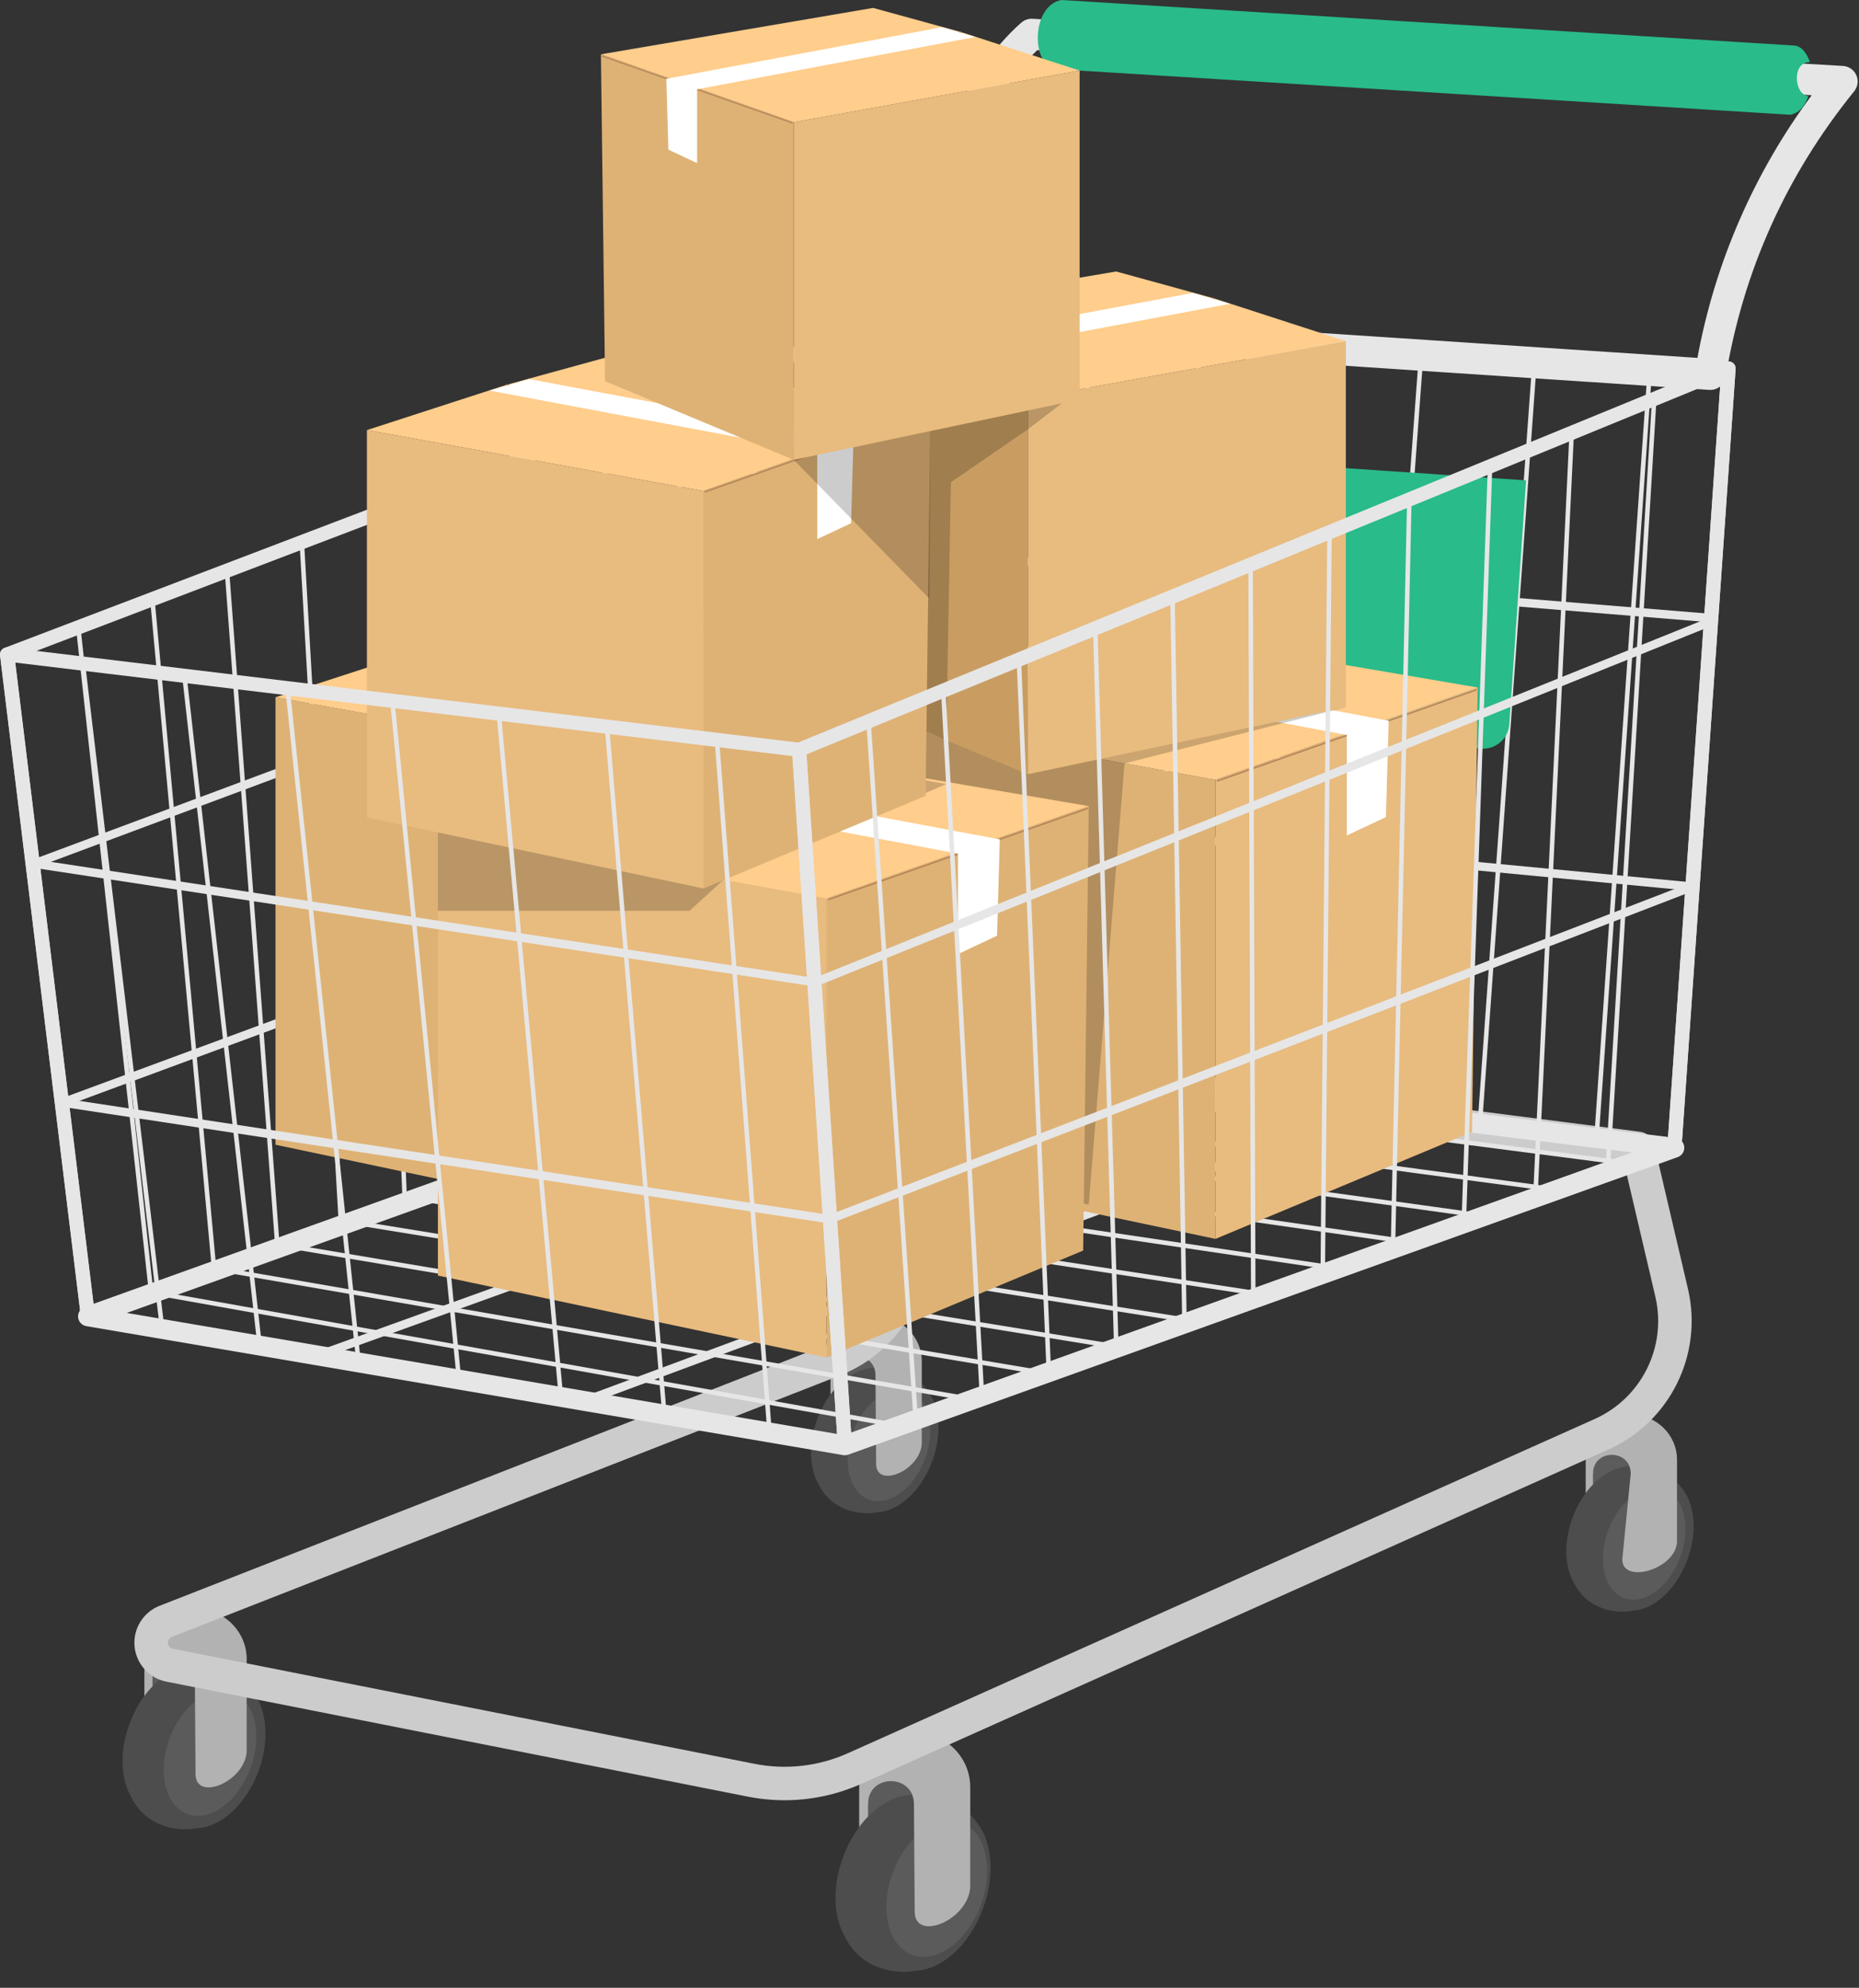 <?xml version="1.0" encoding="UTF-8"?>
<svg width="275px" height="294px" viewBox="0 0 275 294" version="1.1" xmlns="http://www.w3.org/2000/svg" xmlns:xlink="http://www.w3.org/1999/xlink">
    <rect x="0" y="0" width="275" height="294" fill="#333333" stroke="none"/>
    <title>ilus-master-stokis</title>
    <g id="website" stroke="none" stroke-width="1" fill="none" fill-rule="evenodd">
        <g id="11a.-daftar-master-stokis" transform="translate(-546, -205)" fill-rule="nonzero">
            <g id="ilus-master-stokis" transform="translate(546, 205)">
                <path d="M253.019,57.668 L252.865,57.668 L133.448,49.753 C132.776,49.709 132.158,49.372 131.755,48.833 C131.353,48.293 131.207,47.605 131.355,46.948 C136.449,24.751 142.904,10.478 151.091,3.339 C151.545,2.944 152.136,2.741 152.738,2.776 L272.633,9.753 C273.495,9.804 274.256,10.332 274.605,11.122 C274.953,11.912 274.83,12.83 274.287,13.501 C264.253,25.877 257.857,40.095 255.28,55.747 C255.095,56.853 254.14,57.664 253.019,57.668 L253.019,57.668 Z M136.463,45.34 L251.099,52.932 C253.692,38.862 259.475,25.573 268.005,14.086 L153.437,7.421 C146.719,13.774 141.016,26.519 136.463,45.34 Z" id="Shape" fill="#E6E6E6"></path>
                <path d="M267.732,9.176 C267.339,8.028 266.598,6.856 265.469,6.74 L157.028,0 C152.457,0.825 152.455,9.981 156.409,10.234 L264.842,16.974 C266.142,16.709 266.991,15.731 267.51,14.198 C265.469,14.12 264.93,9.219 267.732,9.176 Z" id="Path" fill="#29BB89"></path>
                <path d="M135.312,287.287 L135.312,287.287 C130.784,287.275 127.116,283.608 127.103,279.08 L127.103,264.427 C127.116,259.901 130.781,256.234 135.308,256.22 L135.308,256.22 C139.835,256.233 143.502,259.9 143.515,264.427 L143.515,279.08 C143.502,283.605 139.837,287.272 135.312,287.287 L135.312,287.287 Z" id="Path" fill="#5B5B5B"></path>
                <polygon id="Path" fill="#B2B2B2" points="127.107 264.427 127.107 283.729 128.405 282.814 128.405 262.858"></polygon>
                <path d="M133.707,265.62 C133.707,265.62 141.716,263.732 145.436,271.094 C149.157,278.457 138.109,290.995 135.378,291.49 C132.648,291.985 127.472,291.382 125.06,286.58 C122.647,281.777 127.543,268.246 133.707,265.62 Z" id="Path" fill="#4D4D4D"></path>
                <ellipse id="Oval" fill="#4D4D4D" transform="translate(132.49, 277.52) rotate(-69.58) translate(-132.49, -277.52) " cx="132.49" cy="277.52" rx="12.458" ry="8.284"></ellipse>
                <ellipse id="Oval" fill="#4D4D4D" transform="translate(137.632, 279.435) rotate(-69.58) translate(-137.632, -279.435) " cx="137.632" cy="279.435" rx="12.458" ry="8.284"></ellipse>
                <ellipse id="Oval" fill="#5B5B5B" transform="translate(138.577, 279.351) rotate(-69.578) translate(-138.577, -279.351) " cx="138.577" cy="279.351" rx="10.435" ry="6.94"></ellipse>
                <path d="M123.852,263.944 L123.824,263.944 L123.824,263.675 C123.824,263.765 123.834,263.856 123.852,263.944 Z" id="Path" fill="#5B5B5B"></path>
                <path d="M135.312,256.22 L135.312,256.22 C130.794,256.22 127.107,259.854 127.107,264.296 L128.405,266.828 C128.405,262.292 135.196,262.31 135.196,266.828 L135.312,282.739 C135.312,287.23 143.13,284.065 143.519,279.215 L143.519,264.298 C143.519,259.854 139.826,256.22 135.312,256.22 Z" id="Path" fill="#B2B2B2"></path>
                <rect id="Rectangle" fill="#5C5C5C" x="21.363" y="237.93" width="15.124" height="28.627" rx="7.562"></rect>
                <polygon id="Path" fill="#B2B2B2" points="21.363 245.491 21.363 263.278 22.561 262.435 22.561 244.045"></polygon>
                <path d="M27.446,246.591 C27.446,246.591 34.826,244.85 38.25,251.633 C41.674,258.416 31.499,269.973 28.982,270.429 C26.466,270.884 21.697,270.328 19.473,265.91 C17.249,261.493 21.765,249.011 27.446,246.591 Z" id="Path" fill="#4D4D4D"></path>
                <ellipse id="Oval" fill="#4D4D4D" transform="translate(26.334, 257.557) rotate(-69.58) translate(-26.334, -257.557) " cx="26.334" cy="257.557" rx="11.48" ry="7.634"></ellipse>
                <ellipse id="Oval" fill="#4D4D4D" transform="translate(31.07, 259.321) rotate(-69.58) translate(-31.07, -259.321) " cx="31.07" cy="259.321" rx="11.48" ry="7.634"></ellipse>
                <ellipse id="Oval" fill="#5B5B5B" transform="translate(31.07, 259.321) rotate(-69.58) translate(-31.07, -259.321) " cx="31.07" cy="259.321" rx="9.586" ry="6.374"></ellipse>
                <path d="M18.365,245.047 L18.34,245.047 L18.34,244.797 C18.34,244.881 18.349,244.965 18.365,245.047 L18.365,245.047 Z" id="Path" fill="#5B5B5B"></path>
                <path d="M28.926,237.93 L28.926,237.93 C24.767,237.93 21.363,241.269 21.363,245.371 L22.559,247.707 C22.559,243.528 28.819,243.536 28.819,247.707 L28.926,262.367 C28.926,266.504 36.129,263.591 36.488,259.12 L36.488,245.369 C36.488,241.277 33.084,237.93 28.926,237.93 Z" id="Path" fill="#B2B2B2"></path>
                <path d="M129.605,220.235 L129.605,220.235 C125.883,220.225 122.867,217.21 122.858,213.487 L122.858,201.44 C122.868,197.718 125.883,194.703 129.605,194.692 L129.605,194.692 C133.327,194.703 136.342,197.718 136.353,201.44 L136.353,213.487 C136.342,217.21 133.327,220.224 129.605,220.235 Z" id="Path" fill="#5C5C5C"></path>
                <polygon id="Path" fill="#B2B2B2" points="122.858 201.44 122.858 217.31 123.924 216.558 123.924 200.149"></polygon>
                <path d="M128.281,202.422 C128.281,202.422 134.866,200.868 137.924,206.921 C140.983,212.973 131.902,223.286 129.654,223.69 C127.407,224.095 123.154,223.602 121.17,219.652 C119.186,215.701 123.217,204.581 128.281,202.422 Z" id="Path" fill="#4D4D4D"></path>
                <ellipse id="Oval" fill="#4D4D4D" transform="translate(127.29, 212.247) rotate(-69.57) translate(-127.29, -212.247) " cx="127.29" cy="212.247" rx="10.242" ry="6.81"></ellipse>
                <ellipse id="Oval" fill="#4D4D4D" transform="translate(131.508, 213.779) rotate(-69.58) translate(-131.508, -213.779) " cx="131.508" cy="213.779" rx="10.242" ry="6.81"></ellipse>
                <ellipse id="Oval" fill="#5B5B5B" transform="translate(131.508, 213.779) rotate(-69.58) translate(-131.508, -213.779) " cx="131.508" cy="213.779" rx="8.553" ry="5.689"></ellipse>
                <path d="M120.18,201.043 L120.159,201.043 L120.159,200.821 C120.159,200.896 120.166,200.97 120.18,201.043 L120.18,201.043 Z" id="Path" fill="#5B5B5B"></path>
                <path d="M129.605,194.692 L129.605,194.692 C125.893,194.692 122.858,197.68 122.858,201.332 L123.924,203.414 C123.924,199.682 129.509,199.694 129.509,203.414 L129.605,216.495 C129.605,220.186 136.033,217.585 136.353,213.595 L136.353,201.332 C136.353,197.68 133.316,194.692 129.605,194.692 Z" id="Path" fill="#B2B2B2"></path>
                <path d="M241.327,234.793 L241.327,234.793 C237.604,234.782 234.59,231.767 234.579,228.045 L234.579,215.998 C234.59,212.276 237.604,209.261 241.327,209.25 L241.327,209.25 C245.049,209.261 248.063,212.276 248.074,215.998 L248.074,228.045 C248.063,231.767 245.049,234.782 241.327,234.793 Z" id="Path" fill="#5C5C5C"></path>
                <polygon id="Path" fill="#B2B2B2" points="234.579 215.998 234.579 231.868 235.646 231.116 235.646 214.707"></polygon>
                <path d="M240.007,216.978 C240.007,216.978 246.591,215.426 249.65,221.478 C252.708,227.531 243.627,237.842 241.38,238.248 C239.132,238.655 234.88,238.16 232.896,234.21 C230.912,230.259 234.946,219.137 240.007,216.978 Z" id="Path" fill="#4D4D4D"></path>
                <ellipse id="Oval" fill="#4D4D4D" transform="translate(239.022, 226.81) rotate(-69.57) translate(-239.022, -226.81) " cx="239.022" cy="226.81" rx="10.242" ry="6.81"></ellipse>
                <ellipse id="Oval" fill="#4D4D4D" transform="translate(243.223, 228.333) rotate(-69.58) translate(-243.223, -228.333) " cx="243.223" cy="228.333" rx="10.242" ry="6.81"></ellipse>
                <ellipse id="Oval" fill="#5B5B5B" transform="translate(243.223, 228.333) rotate(-69.58) translate(-243.223, -228.333) " cx="243.223" cy="228.333" rx="8.553" ry="5.689"></ellipse>
                <path d="M231.904,215.601 L231.88,215.601 L231.88,215.379 C231.88,215.454 231.888,215.528 231.904,215.601 L231.904,215.601 Z" id="Path" fill="#5B5B5B"></path>
                <path d="M241.327,209.25 L241.327,209.25 C237.614,209.25 234.579,212.238 234.579,215.89 L235.646,217.97 C235.646,214.238 241.23,214.25 241.23,217.97 L239.985,230.642 C239.985,234.335 247.754,232.143 248.074,228.153 L248.074,215.884 C248.074,212.238 245.037,209.25 241.327,209.25 Z" id="Path" fill="#B2B2B2"></path>
                <path d="M116.069,266.26 C114.238,266.26 112.411,266.08 110.616,265.724 L24.612,248.72 C22.054,248.215 20.136,246.083 19.904,243.486 C19.672,240.889 21.182,238.45 23.61,237.5 L122.418,198.837 C129.566,196.048 133.679,188.528 132.171,181.005 L127.167,155.928 C127.009,155.144 127.239,154.332 127.785,153.747 C128.33,153.162 129.125,152.877 129.918,152.981 L242.6,167.386 C243.625,167.517 244.461,168.271 244.697,169.277 L249.74,190.805 C251.908,200.464 246.982,210.316 237.954,214.377 L127.458,263.814 C123.877,265.424 119.995,266.257 116.069,266.26 Z M132.701,158.328 L137.023,180.026 C139.005,189.906 133.604,199.782 124.217,203.444 L25.409,242.104 C25.03,242.252 24.794,242.632 24.83,243.038 C24.867,243.443 25.167,243.775 25.566,243.853 L111.584,260.868 C116.255,261.8 121.099,261.25 125.443,259.296 L235.929,209.859 C242.801,206.769 246.553,199.272 244.906,191.919 L240.26,172.079 L132.701,158.328 Z" id="Shape" fill="#CCCCCC"></path>
                <path d="M247.693,170.802 C247.651,170.805 247.608,170.805 247.565,170.802 L124.627,155.617 C124.074,155.549 123.671,155.058 123.712,154.501 L131.717,46.514 C131.76,45.943 132.255,45.512 132.827,45.548 L255.769,53.458 C256.047,53.475 256.307,53.603 256.491,53.812 C256.676,54.022 256.769,54.296 256.751,54.574 L248.746,169.829 C248.713,170.382 248.254,170.812 247.701,170.812 L247.693,170.802 Z M125.873,153.663 L246.727,168.592 L254.584,55.487 L133.726,47.703 L125.873,153.663 Z" id="Shape" fill="#E6E6E6"></path>
                <polygon id="Rectangle" fill="#E6E6E6" transform="translate(191.666, 86.376) rotate(-85.31) translate(-191.666, -86.376) " points="191.038 24.695 192.293 24.695 192.293 148.057 191.038 148.057"></polygon>
                <polygon id="Rectangle" fill="#E6E6E6" transform="translate(188.881, 125.287) rotate(-84.56) translate(-188.881, -125.287) " points="188.253 63.501 189.509 63.501 189.509 187.072 188.253 187.072"></polygon>
                <path d="M136.942,156.381 L136.913,156.381 C136.824,156.374 136.743,156.331 136.685,156.264 C136.628,156.196 136.601,156.108 136.608,156.02 L145.589,47.239 C145.591,47.113 145.662,46.999 145.775,46.943 C145.887,46.886 146.021,46.897 146.123,46.971 C146.224,47.045 146.276,47.17 146.257,47.294 L137.274,156.075 C137.26,156.248 137.116,156.381 136.942,156.381 L136.942,156.381 Z" id="Path" fill="#E6E6E6"></path>
                <path d="M152.791,158.344 L152.763,158.344 C152.579,158.327 152.443,158.166 152.457,157.982 L161.283,48.282 C161.284,48.157 161.356,48.042 161.468,47.986 C161.58,47.93 161.715,47.941 161.816,48.015 C161.918,48.088 161.97,48.213 161.95,48.337 L153.125,158.037 C153.11,158.211 152.965,158.344 152.791,158.344 L152.791,158.344 Z" id="Path" fill="#E6E6E6"></path>
                <path d="M168.906,160.339 L168.881,160.339 C168.696,160.324 168.559,160.163 168.572,159.978 L177.241,49.345 C177.247,49.256 177.288,49.173 177.356,49.115 C177.423,49.057 177.512,49.028 177.601,49.036 C177.785,49.051 177.923,49.212 177.909,49.396 L169.24,160.031 C169.226,160.205 169.081,160.339 168.906,160.339 L168.906,160.339 Z" id="Path" fill="#E6E6E6"></path>
                <path d="M185.295,162.369 L185.269,162.369 C185.085,162.354 184.948,162.193 184.961,162.009 L193.463,50.433 C193.471,50.314 193.543,50.208 193.651,50.156 C193.759,50.104 193.886,50.114 193.985,50.182 C194.084,50.25 194.139,50.365 194.129,50.484 L185.629,162.06 C185.615,162.234 185.47,162.369 185.295,162.369 Z" id="Path" fill="#E6E6E6"></path>
                <path d="M201.963,164.433 L201.945,164.433 C201.856,164.427 201.774,164.386 201.716,164.319 C201.658,164.252 201.63,164.164 201.637,164.076 L209.964,51.517 C209.973,51.398 210.045,51.293 210.153,51.241 C210.26,51.189 210.388,51.199 210.487,51.267 C210.585,51.334 210.641,51.449 210.631,51.569 L202.304,164.127 C202.288,164.303 202.139,164.436 201.963,164.433 L201.963,164.433 Z" id="Path" fill="#E6E6E6"></path>
                <path d="M218.917,166.531 L218.892,166.531 C218.707,166.518 218.569,166.358 218.581,166.174 L226.729,52.633 C226.743,52.449 226.903,52.31 227.088,52.323 C227.272,52.337 227.411,52.498 227.397,52.682 L219.249,166.223 C219.237,166.397 219.092,166.531 218.917,166.531 Z" id="Path" fill="#E6E6E6"></path>
                <path d="M236.164,168.668 L236.141,168.668 C236.052,168.662 235.969,168.621 235.911,168.554 C235.853,168.487 235.824,168.4 235.83,168.311 L243.786,53.771 C243.794,53.651 243.866,53.546 243.973,53.493 C244.081,53.441 244.208,53.45 244.307,53.517 C244.406,53.584 244.462,53.698 244.454,53.818 L236.498,168.356 C236.487,168.532 236.341,168.668 236.164,168.668 Z" id="Path" fill="#E6E6E6"></path>
                <path d="M219.047,110.722 L161.037,105.683 C158.916,105.495 157.34,103.638 157.501,101.515 L160.151,66.614 L225.749,71.045 L223.268,107.107 C223.198,108.15 222.711,109.121 221.917,109.801 C221.122,110.481 220.088,110.813 219.047,110.722 Z" id="Path" fill="#29BB89"></path>
                <path d="M22.376,191.665 C22.206,191.665 22.062,191.536 22.044,191.367 L11.24,92.828 C11.235,92.653 11.365,92.502 11.54,92.483 C11.714,92.464 11.874,92.583 11.906,92.755 L22.71,191.294 C22.73,191.478 22.597,191.643 22.414,191.663 L22.376,191.665 Z" id="Path" fill="#E6E6E6"></path>
                <path d="M31.699,188.318 C31.526,188.318 31.381,188.186 31.365,188.013 L22.205,88.638 C22.195,88.519 22.248,88.403 22.346,88.335 C22.443,88.266 22.57,88.254 22.678,88.304 C22.787,88.354 22.86,88.458 22.871,88.577 L32.027,187.953 C32.035,188.041 32.008,188.129 31.951,188.197 C31.895,188.265 31.813,188.308 31.725,188.316 L31.699,188.318 Z" id="Path" fill="#E6E6E6"></path>
                <path d="M41.063,184.959 C40.888,184.959 40.743,184.823 40.729,184.649 L33.235,84.43 C33.227,84.311 33.282,84.196 33.381,84.129 C33.48,84.062 33.607,84.052 33.715,84.104 C33.823,84.156 33.894,84.262 33.903,84.381 L41.393,184.597 C41.4,184.686 41.372,184.774 41.314,184.841 C41.256,184.909 41.174,184.95 41.085,184.957 L41.063,184.959 Z" id="Path" fill="#E6E6E6"></path>
                <path d="M50.457,181.584 C50.279,181.584 50.132,181.445 50.123,181.268 L44.312,80.201 C44.303,80.017 44.444,79.859 44.629,79.847 C44.812,79.842 44.968,79.981 44.982,80.164 L50.791,181.231 C50.796,181.319 50.766,181.406 50.707,181.473 C50.648,181.539 50.565,181.579 50.477,181.584 L50.457,181.584 Z" id="Path" fill="#E6E6E6"></path>
                <path d="M59.894,178.198 C59.714,178.198 59.566,178.055 59.56,177.875 L55.435,75.952 C55.43,75.833 55.489,75.72 55.59,75.656 C55.691,75.592 55.818,75.587 55.924,75.642 C56.029,75.698 56.098,75.805 56.103,75.925 L60.218,177.85 C60.222,177.938 60.19,178.025 60.13,178.09 C60.07,178.155 59.986,178.194 59.898,178.198 L59.894,178.198 Z" id="Path" fill="#E6E6E6"></path>
                <path d="M69.368,174.795 C69.186,174.795 69.038,174.651 69.034,174.469 L66.628,71.684 C66.616,71.558 66.674,71.437 66.78,71.369 C66.886,71.301 67.021,71.298 67.13,71.361 C67.239,71.424 67.304,71.542 67.297,71.668 L69.704,174.453 C69.707,174.638 69.561,174.791 69.376,174.795 L69.368,174.795 Z" id="Path" fill="#E6E6E6"></path>
                <path d="M78.881,171.381 C78.698,171.381 78.548,171.233 78.547,171.049 L77.868,67.394 C77.867,67.209 78.015,67.058 78.2,67.056 L78.2,67.056 C78.384,67.056 78.534,67.205 78.534,67.39 L79.215,171.043 C79.215,171.228 79.066,171.379 78.881,171.381 L78.881,171.381 Z" id="Path" fill="#E6E6E6"></path>
                <path d="M88.434,167.953 L88.434,167.953 C88.249,167.951 88.101,167.8 88.102,167.616 L89.163,63.084 C89.165,62.9 89.315,62.753 89.499,62.754 L89.499,62.754 C89.587,62.754 89.672,62.791 89.734,62.854 C89.796,62.918 89.83,63.003 89.829,63.092 L88.768,167.623 C88.766,167.806 88.617,167.953 88.434,167.953 L88.434,167.953 Z" id="Path" fill="#E6E6E6"></path>
                <path d="M98.03,164.51 L98.02,164.51 C97.932,164.508 97.847,164.471 97.786,164.406 C97.725,164.342 97.692,164.257 97.694,164.168 L100.511,58.752 C100.512,58.663 100.549,58.578 100.614,58.517 C100.679,58.456 100.766,58.424 100.855,58.428 C100.944,58.43 101.028,58.468 101.089,58.532 C101.151,58.597 101.183,58.683 101.181,58.772 L98.36,164.184 C98.355,164.363 98.209,164.507 98.03,164.51 L98.03,164.51 Z" id="Path" fill="#E6E6E6"></path>
                <path d="M107.655,161.053 L107.642,161.053 C107.457,161.043 107.315,160.887 107.321,160.703 L111.91,54.399 C111.929,54.223 112.081,54.092 112.258,54.099 C112.435,54.106 112.576,54.25 112.58,54.427 L107.989,160.73 C107.983,160.91 107.835,161.053 107.655,161.053 Z" id="Path" fill="#E6E6E6"></path>
                <path d="M117.326,157.58 L117.306,157.58 C117.218,157.574 117.135,157.534 117.076,157.468 C117.017,157.402 116.987,157.315 116.992,157.226 L123.37,50.025 C123.39,49.847 123.545,49.715 123.724,49.725 C123.903,49.736 124.042,49.885 124.04,50.064 L117.66,157.265 C117.65,157.442 117.503,157.581 117.326,157.58 L117.326,157.58 Z" id="Path" fill="#E6E6E6"></path>
                <path d="M13.008,195.739 C12.814,195.739 12.624,195.686 12.458,195.584 C12.187,195.418 12.007,195.136 11.969,194.82 L0.008,96.928 C-0.05,96.45 0.224,95.995 0.674,95.824 L132.387,45.615 C132.721,45.486 133.098,45.538 133.385,45.752 C133.673,45.966 133.83,46.312 133.803,46.669 L125.798,154.657 C125.769,155.069 125.498,155.425 125.109,155.564 L13.366,195.678 C13.251,195.719 13.13,195.739 13.008,195.739 Z M2.192,97.488 L13.886,193.266 L123.763,153.824 L131.597,48.156 L2.192,97.488 Z" id="Shape" fill="#E6E6E6"></path>
                <polygon id="Rectangle" fill="#E6E6E6" transform="translate(67.522, 104.433) rotate(-20.45) translate(-67.522, -104.433) " points="0.622 103.805 134.421 103.805 134.421 105.061 0.622 105.061"></polygon>
                <polygon id="Rectangle" fill="#E6E6E6" transform="translate(68.319, 141.243) rotate(-20.28) translate(-68.319, -141.243) " points="5.369 140.615 131.269 140.615 131.269 141.871 5.369 141.871"></polygon>
                <path d="M133.064,211.205 L133.006,211.205 L22.669,191.526 C22.545,191.512 22.439,191.43 22.394,191.313 C22.349,191.196 22.371,191.064 22.455,190.97 C22.537,190.876 22.665,190.836 22.787,190.866 L133.123,210.541 C133.298,210.567 133.421,210.725 133.406,210.9 C133.39,211.076 133.241,211.209 133.064,211.205 Z" id="Path" fill="#E6E6E6"></path>
                <path d="M143.886,207.323 C143.867,207.325 143.848,207.325 143.829,207.323 L32.42,188.047 C32.302,188.028 32.203,187.946 32.161,187.834 C32.119,187.721 32.14,187.595 32.218,187.503 C32.295,187.411 32.416,187.367 32.534,187.389 L143.943,206.651 C144.117,206.678 144.24,206.835 144.225,207.01 C144.21,207.185 144.062,207.319 143.886,207.315 L143.886,207.323 Z" id="Path" fill="#E6E6E6"></path>
                <path d="M154.706,203.444 L154.649,203.444 L42.152,184.564 C41.974,184.528 41.858,184.357 41.888,184.179 C41.918,184.001 42.084,183.878 42.264,183.902 L154.761,202.778 C154.93,202.81 155.048,202.964 155.033,203.135 C155.019,203.307 154.878,203.44 154.706,203.444 Z" id="Path" fill="#E6E6E6"></path>
                <path d="M165.52,199.564 C165.502,199.566 165.484,199.566 165.467,199.564 L51.889,181.079 C51.707,181.049 51.583,180.878 51.613,180.695 C51.643,180.513 51.815,180.389 51.997,180.419 L165.573,198.9 C165.746,198.927 165.869,199.082 165.856,199.257 C165.841,199.431 165.695,199.565 165.52,199.564 L165.52,199.564 Z" id="Path" fill="#E6E6E6"></path>
                <path d="M176.332,195.686 L176.279,195.686 L61.624,177.596 C61.499,177.586 61.39,177.506 61.342,177.39 C61.294,177.274 61.315,177.14 61.397,177.045 C61.478,176.949 61.606,176.906 61.728,176.934 L176.385,195.02 C176.553,195.052 176.671,195.206 176.659,195.377 C176.644,195.548 176.503,195.682 176.332,195.686 L176.332,195.686 Z" id="Path" fill="#E6E6E6"></path>
                <path d="M187.14,191.811 L187.088,191.811 L71.356,174.116 C71.238,174.097 71.138,174.017 71.095,173.906 C71.051,173.794 71.072,173.668 71.146,173.575 C71.221,173.482 71.34,173.435 71.458,173.454 L187.191,191.145 C187.374,191.16 187.51,191.32 187.497,191.503 C187.482,191.686 187.323,191.824 187.14,191.811 L187.14,191.811 Z" id="Path" fill="#E6E6E6"></path>
                <path d="M197.946,187.935 L197.896,187.935 L81.085,170.635 C80.963,170.622 80.857,170.543 80.81,170.429 C80.762,170.315 80.782,170.184 80.86,170.088 C80.938,169.992 81.062,169.947 81.184,169.971 L197.995,187.269 C198.175,187.286 198.309,187.445 198.297,187.626 C198.283,187.807 198.127,187.944 197.946,187.935 L197.946,187.935 Z" id="Path" fill="#E6E6E6"></path>
                <path d="M208.748,184.061 L208.7,184.061 L90.813,167.154 C90.695,167.137 90.594,167.058 90.55,166.948 C90.505,166.837 90.523,166.711 90.597,166.617 C90.671,166.523 90.789,166.475 90.907,166.492 L208.795,183.385 C208.974,183.404 209.107,183.561 209.095,183.741 C209.082,183.921 208.928,184.059 208.748,184.051 L208.748,184.061 Z" id="Path" fill="#E6E6E6"></path>
                <path d="M219.546,180.187 L219.501,180.187 L100.537,163.687 C100.353,163.661 100.225,163.493 100.25,163.31 C100.277,163.127 100.445,162.999 100.629,163.023 L219.593,179.523 C219.766,179.55 219.889,179.705 219.878,179.879 C219.865,180.054 219.721,180.189 219.546,180.191 L219.546,180.187 Z" id="Path" fill="#E6E6E6"></path>
                <path d="M230.342,176.314 L230.297,176.314 L110.258,160.206 C110.14,160.19 110.038,160.112 109.993,160.002 C109.947,159.891 109.964,159.764 110.037,159.67 C110.11,159.575 110.228,159.526 110.347,159.542 L230.385,175.65 C230.563,175.669 230.695,175.825 230.684,176.003 C230.671,176.182 230.521,176.32 230.342,176.316 L230.342,176.314 Z" id="Path" fill="#E6E6E6"></path>
                <path d="M241.134,172.444 L241.091,172.444 L119.976,156.729 C119.793,156.705 119.664,156.537 119.687,156.354 C119.698,156.265 119.744,156.185 119.814,156.131 C119.885,156.076 119.974,156.053 120.062,156.065 L241.177,171.78 C241.35,171.806 241.473,171.96 241.463,172.134 C241.451,172.308 241.308,172.444 241.134,172.448 L241.134,172.444 Z" id="Path" fill="#E6E6E6"></path>
                <polygon id="Rectangle" fill="#E6E6E6" transform="translate(104.355, 179.799) rotate(-19.83) translate(-104.355, -179.799) " points="43.4 179.171 165.31 179.171 165.31 180.427 43.4 180.427"></polygon>
                <polygon id="Rectangle" fill="#E6E6E6" transform="translate(144.454, 185.692) rotate(-20.36) translate(-144.454, -185.692) " points="82.607 185.064 206.301 185.064 206.301 186.32 82.607 186.32"></polygon>
                <path d="M124.979,215.236 C124.896,215.236 124.813,215.229 124.732,215.216 L12.763,196.138 C12.107,196.025 11.61,195.485 11.552,194.822 C11.494,194.159 11.889,193.541 12.515,193.315 L124.26,153.199 C124.476,153.122 124.707,153.097 124.934,153.124 L247.872,168.303 C248.545,168.387 249.072,168.921 249.147,169.595 C249.222,170.268 248.826,170.906 248.188,171.136 L125.472,215.149 C125.314,215.206 125.147,215.236 124.979,215.236 L124.979,215.236 Z M18.754,194.186 L124.846,212.258 L241.403,170.452 L124.916,156.071 L18.754,194.186 Z" id="Shape" fill="#E6E6E6"></path>
                <polygon id="Path" fill="#DEB275" points="98.25 181.431 40.753 169.309 40.753 103.135 98.25 113.54"></polygon>
                <polygon id="Path" fill="#FFCD8C" points="40.753 103.135 64.6 95.399 82.291 90.542 137.034 99.874 98.25 113.54"></polygon>
                <polygon id="Path" fill="#DEB275" points="98.25 181.431 136.205 165.61 137.034 99.874 98.25 113.54"></polygon>
                <path d="M121.174,105.84 L121.154,105.84 L64.581,95.508 C64.552,95.503 64.527,95.487 64.511,95.463 C64.495,95.439 64.489,95.41 64.494,95.382 C64.506,95.324 64.562,95.286 64.62,95.295 L121.194,105.628 C121.252,105.639 121.291,105.695 121.28,105.754 C121.269,105.804 121.225,105.839 121.174,105.84 Z" id="Path" fill="#B38358"></path>
                <path d="M98.549,113.798 C98.496,113.798 98.451,113.76 98.442,113.708 C98.433,113.656 98.463,113.605 98.513,113.588 L136.818,100.118 C136.867,100.114 136.913,100.143 136.929,100.189 C136.946,100.235 136.929,100.286 136.889,100.314 L98.584,113.786 C98.573,113.792 98.561,113.796 98.549,113.798 L98.549,113.798 Z" id="Path" fill="#B38358"></path>
                <polygon id="Path" fill="#FFFFFF" style="mix-blend-mode: soft-light;" points="61.695 96.386 117.687 106.901 117.687 121.759 123.469 119.041 123.877 104.793 68.429 94.413"></polygon>
                <polygon id="Path" fill="#DEB275" points="179.799 183.236 122.304 171.114 122.304 104.94 179.799 115.348"></polygon>
                <polygon id="Path" fill="#FFCD8C" points="122.304 104.94 146.151 97.207 163.84 92.347 218.585 101.682 179.799 115.348"></polygon>
                <polygon id="Path" fill="#E8BB7F" points="179.799 183.236 217.756 167.415 218.585 101.682 179.799 115.348"></polygon>
                <path d="M202.731,107.647 L202.711,107.647 L146.137,97.317 C146.079,97.306 146.04,97.25 146.051,97.191 C146.056,97.163 146.071,97.138 146.095,97.122 C146.118,97.106 146.147,97.099 146.175,97.105 L202.748,107.437 C202.807,107.443 202.85,107.494 202.845,107.553 C202.839,107.612 202.787,107.655 202.729,107.649 L202.731,107.647 Z" id="Path" fill="#B38358"></path>
                <path d="M180.099,115.603 C180.048,115.601 180.006,115.563 179.998,115.513 C179.989,115.463 180.017,115.414 180.064,115.395 L218.369,101.925 C218.418,101.92 218.465,101.949 218.482,101.995 C218.499,102.041 218.482,102.094 218.442,102.122 L180.141,115.597 L180.099,115.603 Z" id="Path" fill="#B38358"></path>
                <polygon id="Path" fill="#FFFFFF" style="mix-blend-mode: soft-light;" points="143.246 98.193 199.238 108.708 199.238 123.565 205.019 120.848 205.426 106.6 149.978 96.221"></polygon>
                <polygon id="Path" fill="#000000" opacity="0.2" style="mix-blend-mode: hard-light;" points="166.355 112.914 199.089 104.593 133.296 102.373 133.296 111.173 122.304 108.761 122.304 171.114 161.061 178.168"></polygon>
                <polygon id="Path" fill="#E8BB7F" points="122.274 200.784 64.779 188.66 64.779 122.488 122.274 132.893"></polygon>
                <polygon id="Path" fill="#FFCD8C" points="64.779 122.488 88.627 114.752 106.316 109.893 161.061 119.227 122.274 132.893"></polygon>
                <polygon id="Path" fill="#DEB275" points="122.274 200.784 160.232 184.961 161.061 119.227 122.274 132.893"></polygon>
                <path d="M145.2,125.191 L145.175,125.191 L88.601,114.859 C88.546,114.844 88.512,114.791 88.522,114.735 C88.531,114.68 88.582,114.641 88.638,114.646 L145.212,124.979 C145.271,124.984 145.314,125.036 145.309,125.095 C145.303,125.153 145.251,125.196 145.192,125.191 L145.2,125.191 Z" id="Path" fill="#B38358"></path>
                <path d="M122.585,133.149 C122.534,133.146 122.491,133.109 122.483,133.059 C122.474,133.009 122.502,132.959 122.549,132.94 L160.854,119.471 C160.904,119.466 160.95,119.494 160.967,119.541 C160.984,119.587 160.968,119.639 160.927,119.667 L122.622,133.137 L122.585,133.149 Z" id="Path" fill="#B38358"></path>
                <polygon id="Path" fill="#FFFFFF" style="mix-blend-mode: soft-light;" points="85.721 115.739 141.714 126.254 141.714 141.11 147.495 138.394 147.901 124.146 92.453 113.766"></polygon>
                <polygon id="Path" fill="#000000" opacity="0.2" style="mix-blend-mode: hard-light;" points="64.779 134.706 102.004 134.706 107.023 130.133 139.975 115.966 106.316 109.893 64.779 122.488"></polygon>
                <polygon id="Path" fill="#E8BB7F" points="152.052 114.511 199.089 104.593 199.089 50.455 152.052 58.968"></polygon>
                <polygon id="Path" fill="#FFCD8C" points="199.089 50.455 179.581 44.128 165.107 40.152 120.32 47.787 152.052 58.968"></polygon>
                <polygon id="Path" fill="#C99D62" points="152.052 114.511 120.997 101.568 120.32 47.787 152.052 58.968"></polygon>
                <polygon id="Path" fill="#000000" opacity="0.2" style="mix-blend-mode: hard-light;" points="159.78 57.57 152.052 63.504 140.667 71.328 139.975 109.476 134.168 106.954 134.168 52.509 152.052 58.968"></polygon>
                <path d="M133.296,52.669 C133.252,52.667 133.215,52.633 133.21,52.588 C133.207,52.544 133.237,52.503 133.281,52.494 L179.565,44.047 C179.588,44.042 179.612,44.047 179.631,44.061 C179.65,44.074 179.663,44.095 179.667,44.118 C179.674,44.165 179.643,44.21 179.596,44.22 L133.312,52.667 L133.296,52.669 Z" id="Path" fill="#B38358"></path>
                <path d="M151.806,59.179 L151.777,59.179 L120.443,48.153 C120.404,48.132 120.386,48.086 120.401,48.044 C120.416,48.003 120.459,47.978 120.502,47.988 L151.834,59.008 C151.88,59.023 151.905,59.073 151.889,59.12 C151.876,59.154 151.843,59.178 151.806,59.179 Z" id="Path" fill="#B38358"></path>
                <polygon id="Path" fill="#FFFFFF" style="mix-blend-mode: soft-light;" points="181.956 44.933 136.149 53.537 136.149 65.692 131.418 63.469 131.084 51.812 176.449 43.32"></polygon>
                <polygon id="Path" fill="#E8BB7F" points="104.061 131.406 54.278 120.909 54.278 63.612 104.061 72.623"></polygon>
                <polygon id="Path" fill="#FFCD8C" points="54.278 63.612 74.925 56.916 90.243 52.708 137.643 60.789 104.061 72.623"></polygon>
                <polygon id="Path" fill="#DEB275" points="104.061 131.406 136.926 117.707 137.643 60.789 104.061 72.623"></polygon>
                <path d="M123.912,65.954 L123.895,65.954 L74.909,57.006 C74.885,57.002 74.863,56.988 74.849,56.968 C74.835,56.948 74.83,56.922 74.835,56.898 C74.845,56.848 74.892,56.815 74.943,56.823 L123.928,65.769 C123.961,65.772 123.99,65.792 124.004,65.822 C124.018,65.852 124.015,65.887 123.996,65.914 C123.977,65.941 123.945,65.956 123.912,65.954 L123.912,65.954 Z" id="Path" fill="#B38358"></path>
                <path d="M104.316,72.845 C104.276,72.845 104.24,72.82 104.228,72.782 C104.219,72.759 104.22,72.733 104.231,72.711 C104.242,72.688 104.261,72.671 104.285,72.664 L137.445,60.999 C137.494,60.982 137.547,61.008 137.565,61.056 C137.581,61.105 137.556,61.158 137.508,61.176 L104.353,72.839 L104.316,72.845 Z" id="Path" fill="#B38358"></path>
                <polygon id="Path" fill="#FFFFFF" style="mix-blend-mode: soft-light;" points="72.411 57.768 120.893 66.873 120.893 79.738 125.898 77.384 126.25 65.048 78.241 56.061"></polygon>
                <polygon id="Path" fill="#000000" opacity="0.2" style="mix-blend-mode: hard-light;" points="94.199 54.118 91.373 54.894 117.42 68.016 137.482 88.54 137.643 60.789"></polygon>
                <polygon id="Path" fill="#E8BB7F" points="117.42 68.016 159.705 59.1 159.705 10.433 117.42 18.086"></polygon>
                <polygon id="Path" fill="#FFCD8C" points="159.705 10.433 142.167 4.744 129.155 1.171 88.894 8.034 117.42 18.086"></polygon>
                <polygon id="Path" fill="#DEB275" points="117.42 68.016 89.505 56.379 88.894 8.034 117.42 18.086"></polygon>
                <path d="M100.558,12.421 C100.52,12.421 100.487,12.394 100.481,12.356 C100.474,12.314 100.502,12.273 100.544,12.266 L142.152,4.665 C142.195,4.658 142.236,4.687 142.244,4.73 C142.248,4.751 142.244,4.772 142.232,4.789 C142.22,4.807 142.202,4.819 142.181,4.823 L100.584,12.421 L100.558,12.421 Z" id="Path" fill="#B38358"></path>
                <path d="M117.198,18.269 C117.19,18.27 117.181,18.27 117.173,18.269 L89.006,8.362 C88.986,8.356 88.969,8.341 88.96,8.322 C88.951,8.304 88.95,8.282 88.957,8.262 C88.972,8.221 89.017,8.2 89.059,8.213 L117.224,18.119 C117.265,18.135 117.286,18.18 117.273,18.221 C117.26,18.251 117.23,18.269 117.198,18.269 L117.198,18.269 Z" id="Path" fill="#B38358"></path>
                <polygon id="Path" fill="#FFFFFF" style="mix-blend-mode: soft-light;" points="144.303 5.469 103.124 13.203 103.124 24.13 98.871 22.131 98.572 11.653 139.35 4.019"></polygon>
                <path d="M23.997,196.9 C23.828,196.9 23.686,196.773 23.665,196.606 L11.926,98.191 C11.911,98.072 11.961,97.955 12.057,97.883 C12.153,97.811 12.279,97.796 12.389,97.843 C12.499,97.89 12.575,97.992 12.59,98.11 L24.331,196.525 C24.353,196.709 24.222,196.876 24.038,196.898 L23.997,196.9 Z" id="Path" fill="#E6E6E6"></path>
                <path d="M38.413,199.358 C38.243,199.357 38.1,199.228 38.081,199.059 L26.947,99.986 C26.939,99.81 27.069,99.657 27.245,99.637 C27.42,99.616 27.581,99.736 27.613,99.91 L38.747,198.99 C38.767,199.174 38.636,199.339 38.453,199.362 L38.413,199.358 Z" id="Path" fill="#E6E6E6"></path>
                <path d="M53.046,201.85 C52.874,201.85 52.73,201.721 52.712,201.55 L42.203,101.827 C42.183,101.643 42.316,101.478 42.5,101.459 C42.684,101.439 42.849,101.572 42.869,101.756 L53.378,201.481 C53.397,201.665 53.265,201.829 53.081,201.849 L53.046,201.85 Z" id="Path" fill="#E6E6E6"></path>
                <path d="M67.901,204.381 C67.729,204.379 67.586,204.249 67.569,204.078 L57.705,103.689 C57.694,103.57 57.747,103.454 57.844,103.385 C57.941,103.315 58.068,103.303 58.177,103.352 C58.286,103.402 58.36,103.505 58.371,103.624 L68.234,204.013 C68.243,204.102 68.216,204.19 68.16,204.258 C68.104,204.327 68.022,204.37 67.934,204.379 L67.901,204.381 Z" id="Path" fill="#E6E6E6"></path>
                <path d="M82.981,206.95 C82.808,206.95 82.664,206.818 82.649,206.646 L73.454,105.581 C73.437,105.397 73.572,105.234 73.756,105.217 C73.94,105.201 74.103,105.336 74.12,105.52 L83.315,206.585 C83.332,206.769 83.197,206.932 83.012,206.95 L82.981,206.95 Z" id="Path" fill="#E6E6E6"></path>
                <path d="M98.293,209.559 C98.119,209.558 97.975,209.425 97.959,209.252 L89.456,107.498 C89.445,107.379 89.499,107.264 89.597,107.195 C89.695,107.127 89.822,107.116 89.93,107.167 C90.038,107.218 90.111,107.322 90.121,107.441 L98.619,209.205 C98.634,209.389 98.497,209.551 98.313,209.567 L98.293,209.559 Z" id="Path" fill="#E6E6E6"></path>
                <path d="M113.841,212.209 C113.666,212.209 113.521,212.073 113.507,211.898 L105.717,109.456 C105.703,109.272 105.841,109.112 106.026,109.097 C106.21,109.084 106.371,109.223 106.384,109.407 L114.175,211.849 C114.182,211.938 114.153,212.025 114.096,212.092 C114.038,212.159 113.955,212.201 113.867,212.207 L113.841,212.209 Z" id="Path" fill="#E6E6E6"></path>
                <path d="M124.979,214.817 C124.92,214.817 124.861,214.813 124.802,214.804 L12.833,195.726 C12.377,195.647 12.027,195.279 11.971,194.82 L0.008,96.928 C-0.032,96.606 0.08,96.283 0.31,96.055 C0.541,95.827 0.865,95.719 1.187,95.763 L118.342,109.855 C118.841,109.916 119.227,110.324 119.261,110.826 L126.03,213.702 C126.049,213.99 125.948,214.274 125.75,214.485 C125.553,214.697 125.276,214.817 124.987,214.817 L124.979,214.817 Z M13.955,193.793 L123.852,212.517 L117.222,111.829 L2.255,97.998 L13.955,193.793 Z" id="Shape" fill="#E6E6E6"></path>
                <polygon id="Rectangle" fill="#E6E6E6" transform="translate(63.255, 136.574) rotate(-81.36) translate(-63.255, -136.574) " points="62.627 78.274 63.883 78.274 63.883 194.873 62.627 194.873"></polygon>
                <polygon id="Rectangle" fill="#E6E6E6" transform="translate(66.025, 171.703) rotate(-81.36) translate(-66.025, -171.703) " points="65.397 114.299 66.652 114.299 66.652 229.106 65.397 229.106"></polygon>
                <path d="M124.979,214.817 C124.775,214.817 124.576,214.759 124.406,214.646 C124.131,214.466 123.956,214.167 123.934,213.839 L117.165,110.963 C117.135,110.515 117.395,110.097 117.811,109.926 L255.301,53.533 C255.636,53.396 256.018,53.441 256.311,53.653 C256.605,53.865 256.768,54.213 256.743,54.574 L248.738,169.829 C248.709,170.244 248.438,170.601 248.047,170.741 L125.335,214.756 C125.221,214.797 125.1,214.817 124.979,214.817 Z M119.302,111.576 L125.924,212.319 L246.689,169.002 L254.529,56.108 L119.302,111.576 Z" id="Shape" fill="#E6E6E6"></path>
                <rect id="Rectangle" fill="#E6E6E6" transform="translate(186.785, 118.628) rotate(-21.93) translate(-186.785, -118.628) " x="115.299" y="118.001" width="142.971" height="1.255"></rect>
                <polygon id="Rectangle" fill="#E6E6E6" transform="translate(186.571, 155.727) rotate(-21.08) translate(-186.571, -155.727) " points="118.193 155.099 254.948 155.099 254.948 156.354 118.193 156.354"></polygon>
                <path d="M135.465,210.344 C135.289,210.344 135.142,210.208 135.131,210.032 L128.144,106.706 C128.131,106.522 128.271,106.362 128.455,106.349 C128.639,106.337 128.799,106.477 128.812,106.661 L135.799,209.987 C135.805,210.076 135.776,210.163 135.718,210.23 C135.66,210.297 135.577,210.338 135.488,210.344 L135.465,210.344 Z" id="Path" fill="#E6E6E6"></path>
                <path d="M145.261,206.83 C145.083,206.83 144.937,206.691 144.927,206.514 L139.203,102.165 C139.203,101.986 139.342,101.838 139.52,101.828 C139.699,101.818 139.854,101.95 139.873,102.127 L145.597,206.477 C145.607,206.661 145.466,206.82 145.281,206.83 L145.261,206.83 Z" id="Path" fill="#E6E6E6"></path>
                <path d="M155.152,203.283 C154.973,203.283 154.825,203.141 154.818,202.962 L150.384,97.574 C150.377,97.39 150.52,97.234 150.704,97.226 C150.889,97.219 151.045,97.362 151.052,97.547 L155.486,202.935 C155.489,203.023 155.458,203.11 155.398,203.175 C155.338,203.24 155.254,203.279 155.166,203.283 L155.152,203.283 Z" id="Path" fill="#E6E6E6"></path>
                <path d="M165.137,199.701 C164.956,199.701 164.807,199.558 164.801,199.377 L161.685,92.934 C161.68,92.75 161.825,92.596 162.009,92.59 C162.194,92.585 162.348,92.73 162.353,92.915 L165.471,199.358 C165.474,199.446 165.441,199.533 165.38,199.597 C165.319,199.662 165.235,199.699 165.146,199.701 L165.137,199.701 Z" id="Path" fill="#E6E6E6"></path>
                <path d="M175.218,196.087 C175.035,196.087 174.886,195.94 174.882,195.757 L173.114,88.245 C173.102,88.12 173.162,87.998 173.268,87.931 C173.375,87.863 173.51,87.861 173.619,87.925 C173.727,87.988 173.791,88.108 173.784,88.233 L175.552,195.745 C175.555,195.93 175.408,196.083 175.224,196.087 L175.218,196.087 Z" id="Path" fill="#E6E6E6"></path>
                <path d="M185.395,192.435 C185.211,192.435 185.061,192.286 185.061,192.101 L184.668,83.503 C184.668,83.318 184.817,83.168 185.002,83.165 L185.002,83.165 C185.187,83.165 185.336,83.315 185.336,83.499 L185.729,192.099 C185.729,192.284 185.58,192.435 185.395,192.435 L185.395,192.435 Z" id="Path" fill="#E6E6E6"></path>
                <path d="M195.673,188.75 L195.673,188.75 C195.488,188.748 195.34,188.597 195.341,188.412 L196.341,78.708 C196.343,78.524 196.493,78.376 196.677,78.376 L196.677,78.376 C196.765,78.376 196.85,78.413 196.912,78.477 C196.973,78.54 197.008,78.626 197.007,78.714 L196.007,188.418 C196.005,188.601 195.856,188.75 195.673,188.75 Z" id="Path" fill="#E6E6E6"></path>
                <path d="M206.052,185.028 L206.052,185.028 C205.963,185.026 205.879,184.988 205.817,184.924 C205.756,184.859 205.722,184.773 205.724,184.684 L208.148,73.86 C208.142,73.734 208.207,73.616 208.316,73.553 C208.425,73.49 208.56,73.493 208.666,73.561 C208.771,73.629 208.83,73.751 208.818,73.876 L206.386,184.7 C206.382,184.881 206.234,185.028 206.052,185.028 Z" id="Path" fill="#E6E6E6"></path>
                <path d="M216.532,181.268 L216.521,181.268 C216.336,181.261 216.191,181.107 216.196,180.922 L220.09,68.953 C220.094,68.834 220.162,68.726 220.267,68.67 C220.372,68.614 220.5,68.618 220.601,68.682 C220.702,68.745 220.762,68.857 220.758,68.977 L216.866,180.946 C216.86,181.126 216.712,181.268 216.532,181.268 L216.532,181.268 Z" id="Path" fill="#E6E6E6"></path>
                <path d="M227.116,177.473 L227.099,177.473 C227.01,177.469 226.927,177.429 226.867,177.364 C226.807,177.298 226.776,177.212 226.78,177.123 L232.165,64.003 C232.173,63.819 232.33,63.676 232.514,63.684 C232.699,63.693 232.841,63.85 232.833,64.034 L227.45,177.154 C227.441,177.332 227.294,177.473 227.116,177.473 L227.116,177.473 Z" id="Path" fill="#E6E6E6"></path>
                <path d="M237.804,173.638 L237.783,173.638 C237.599,173.626 237.458,173.467 237.469,173.283 L244.375,58.988 C244.383,58.869 244.453,58.762 244.56,58.709 C244.667,58.656 244.794,58.664 244.894,58.73 C244.994,58.796 245.051,58.91 245.043,59.029 L238.138,173.324 C238.127,173.5 237.981,173.638 237.804,173.638 L237.804,173.638 Z" id="Path" fill="#E6E6E6"></path>
            </g>
        </g>
    </g>
</svg>